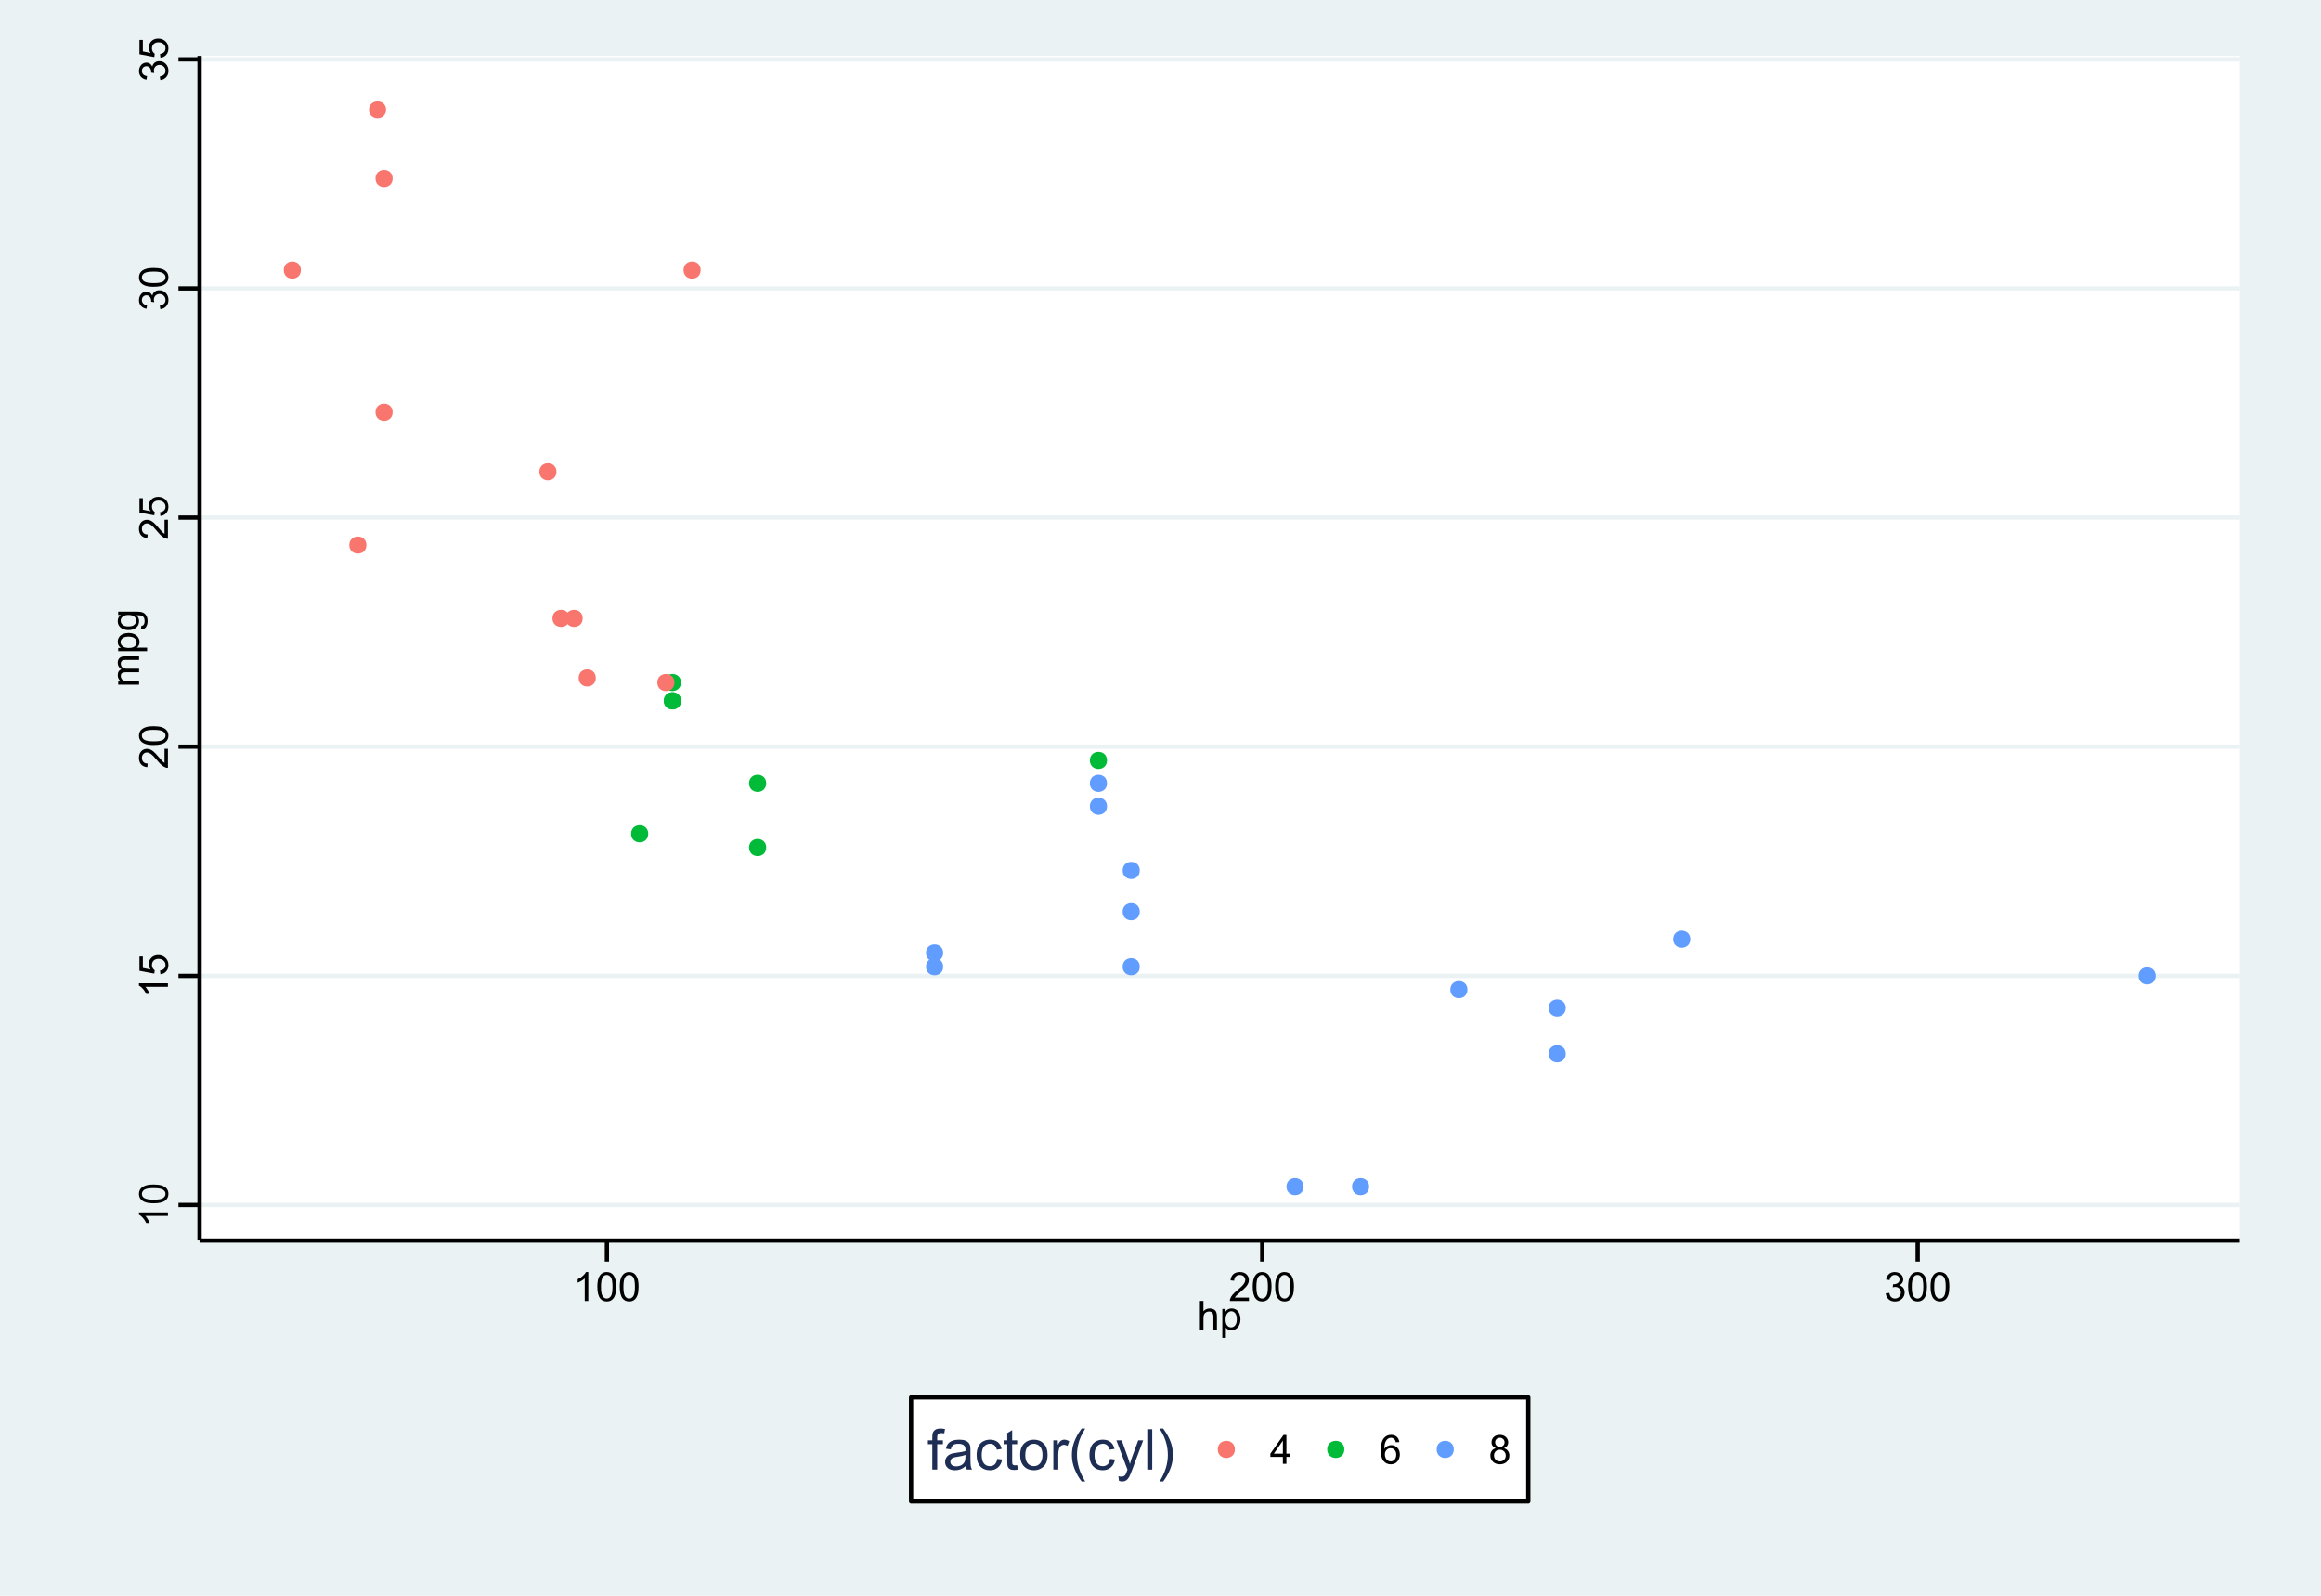 <?xml version="1.0" encoding="UTF-8"?>
<svg xmlns="http://www.w3.org/2000/svg" xmlns:xlink="http://www.w3.org/1999/xlink" width="576pt" height="396pt" viewBox="0 0 576 396" version="1.1">
<defs>
<g>
<symbol overflow="visible" id="glyph0-0">
<path style="stroke:none;" d="M 0 -3.727 L 0 -2.848 L -5.602 -2.848 C -5.398 -2.637 -5.195 -2.359 -4.992 -2.016 C -4.789 -1.672 -4.637 -1.363 -4.543 -1.09 L -5.391 -1.09 C -5.621 -1.582 -5.898 -2.012 -6.23 -2.379 C -6.555 -2.746 -6.875 -3.004 -7.188 -3.16 L -7.188 -3.727 Z M 0 -3.727 "/>
</symbol>
<symbol overflow="visible" id="glyph0-1">
<path style="stroke:none;" d="M -3.531 -0.414 C -4.375 -0.41 -5.055 -0.496 -5.574 -0.676 C -6.086 -0.848 -6.484 -1.109 -6.766 -1.453 C -7.043 -1.797 -7.184 -2.227 -7.188 -2.75 C -7.184 -3.129 -7.105 -3.465 -6.953 -3.758 C -6.797 -4.047 -6.574 -4.289 -6.285 -4.477 C -5.992 -4.664 -5.637 -4.812 -5.223 -4.922 C -4.801 -5.027 -4.238 -5.078 -3.531 -5.082 C -2.688 -5.078 -2.008 -4.992 -1.496 -4.824 C -0.977 -4.648 -0.578 -4.391 -0.301 -4.051 C -0.02 -3.703 0.117 -3.27 0.121 -2.75 C 0.117 -2.055 -0.129 -1.516 -0.621 -1.125 C -1.215 -0.648 -2.184 -0.41 -3.531 -0.414 Z M -3.531 -1.32 C -2.355 -1.316 -1.574 -1.453 -1.184 -1.73 C -0.793 -2.004 -0.598 -2.344 -0.602 -2.75 C -0.598 -3.148 -0.793 -3.488 -1.188 -3.766 C -1.574 -4.039 -2.355 -4.176 -3.531 -4.18 C -4.707 -4.176 -5.488 -4.039 -5.879 -3.766 C -6.262 -3.488 -6.457 -3.145 -6.461 -2.738 C -6.457 -2.332 -6.285 -2.012 -5.949 -1.773 C -5.508 -1.469 -4.703 -1.316 -3.531 -1.32 Z M -3.531 -1.32 "/>
</symbol>
<symbol overflow="visible" id="glyph0-2">
<path style="stroke:none;" d="M -1.875 -0.414 L -1.953 -1.34 C -1.5 -1.406 -1.164 -1.562 -0.941 -1.812 C -0.711 -2.059 -0.598 -2.359 -0.602 -2.715 C -0.598 -3.137 -0.758 -3.496 -1.078 -3.789 C -1.398 -4.082 -1.82 -4.23 -2.348 -4.23 C -2.848 -4.23 -3.242 -4.086 -3.535 -3.805 C -3.82 -3.52 -3.965 -3.152 -3.969 -2.699 C -3.965 -2.414 -3.902 -2.16 -3.777 -1.934 C -3.648 -1.707 -3.48 -1.527 -3.277 -1.398 L -3.383 -0.57 L -7.062 -1.266 L -7.062 -4.824 L -6.223 -4.824 L -6.223 -1.969 L -4.297 -1.582 C -4.594 -2.012 -4.746 -2.461 -4.746 -2.934 C -4.746 -3.555 -4.527 -4.082 -4.098 -4.516 C -3.66 -4.941 -3.105 -5.156 -2.426 -5.16 C -1.777 -5.156 -1.215 -4.969 -0.746 -4.594 C -0.168 -4.133 0.117 -3.504 0.121 -2.715 C 0.117 -2.059 -0.062 -1.527 -0.426 -1.121 C -0.789 -0.707 -1.273 -0.473 -1.875 -0.414 Z M -1.875 -0.414 "/>
</symbol>
<symbol overflow="visible" id="glyph0-3">
<path style="stroke:none;" d="M -0.844 -5.035 L 0 -5.035 L 0 -0.305 C -0.211 -0.297 -0.414 -0.328 -0.609 -0.406 C -0.93 -0.523 -1.246 -0.719 -1.562 -0.984 C -1.871 -1.25 -2.234 -1.633 -2.648 -2.133 C -3.285 -2.91 -3.789 -3.434 -4.164 -3.711 C -4.535 -3.98 -4.887 -4.117 -5.219 -4.121 C -5.566 -4.117 -5.859 -3.992 -6.102 -3.746 C -6.336 -3.496 -6.457 -3.172 -6.461 -2.773 C -6.457 -2.348 -6.328 -2.012 -6.078 -1.758 C -5.82 -1.504 -5.469 -1.375 -5.023 -1.371 L -5.117 -0.469 C -5.789 -0.531 -6.305 -0.762 -6.656 -1.168 C -7.008 -1.566 -7.184 -2.109 -7.188 -2.793 C -7.184 -3.477 -6.992 -4.02 -6.617 -4.422 C -6.234 -4.82 -5.762 -5.02 -5.199 -5.023 C -4.91 -5.02 -4.629 -4.961 -4.355 -4.848 C -4.074 -4.727 -3.785 -4.535 -3.48 -4.266 C -3.176 -3.992 -2.754 -3.539 -2.223 -2.91 C -1.777 -2.383 -1.477 -2.043 -1.32 -1.895 C -1.16 -1.742 -1.004 -1.621 -0.844 -1.523 Z M -0.844 -5.035 "/>
</symbol>
<symbol overflow="visible" id="glyph0-4">
<path style="stroke:none;" d="M -1.891 -0.422 L -2.008 -1.301 C -1.508 -1.398 -1.148 -1.566 -0.93 -1.812 C -0.707 -2.055 -0.598 -2.352 -0.602 -2.699 C -0.598 -3.109 -0.742 -3.457 -1.031 -3.746 C -1.316 -4.027 -1.668 -4.172 -2.094 -4.176 C -2.492 -4.172 -2.828 -4.039 -3.094 -3.777 C -3.355 -3.512 -3.484 -3.176 -3.488 -2.773 C -3.484 -2.602 -3.453 -2.395 -3.391 -2.152 L -4.16 -2.25 C -4.152 -2.309 -4.148 -2.355 -4.152 -2.395 C -4.148 -2.766 -4.246 -3.102 -4.445 -3.402 C -4.637 -3.699 -4.938 -3.848 -5.348 -3.852 C -5.668 -3.848 -5.934 -3.738 -6.148 -3.523 C -6.355 -3.305 -6.461 -3.023 -6.465 -2.68 C -6.461 -2.336 -6.355 -2.051 -6.141 -1.824 C -5.926 -1.594 -5.602 -1.449 -5.176 -1.387 L -5.332 -0.508 C -5.918 -0.613 -6.371 -0.855 -6.699 -1.238 C -7.02 -1.617 -7.184 -2.094 -7.188 -2.66 C -7.184 -3.051 -7.098 -3.41 -6.934 -3.738 C -6.762 -4.066 -6.535 -4.316 -6.25 -4.496 C -5.957 -4.668 -5.648 -4.758 -5.328 -4.758 C -5.016 -4.758 -4.734 -4.672 -4.48 -4.508 C -4.227 -4.336 -4.027 -4.09 -3.879 -3.77 C -3.777 -4.191 -3.574 -4.523 -3.27 -4.758 C -2.961 -4.992 -2.574 -5.109 -2.113 -5.109 C -1.484 -5.109 -0.953 -4.879 -0.523 -4.426 C -0.086 -3.965 0.129 -3.391 0.129 -2.695 C 0.129 -2.066 -0.059 -1.543 -0.434 -1.129 C -0.809 -0.711 -1.293 -0.477 -1.891 -0.422 Z M -1.891 -0.422 "/>
</symbol>
<symbol overflow="visible" id="glyph0-5">
<path style="stroke:none;" d="M 0 -0.66 L -5.188 -0.66 L -5.188 -1.445 L -4.457 -1.445 C -4.711 -1.605 -4.914 -1.82 -5.07 -2.094 C -5.223 -2.359 -5.301 -2.668 -5.305 -3.02 C -5.301 -3.398 -5.223 -3.715 -5.062 -3.961 C -4.902 -4.207 -4.68 -4.379 -4.395 -4.484 C -5 -4.891 -5.301 -5.426 -5.305 -6.086 C -5.301 -6.598 -5.16 -6.992 -4.875 -7.27 C -4.59 -7.547 -4.148 -7.688 -3.559 -7.688 L 0 -7.688 L 0 -6.812 L -3.266 -6.812 C -3.613 -6.809 -3.867 -6.781 -4.023 -6.727 C -4.176 -6.668 -4.301 -6.562 -4.398 -6.414 C -4.492 -6.262 -4.539 -6.086 -4.543 -5.891 C -4.539 -5.523 -4.418 -5.223 -4.176 -4.98 C -3.93 -4.738 -3.543 -4.617 -3.012 -4.621 L 0 -4.621 L 0 -3.742 L -3.371 -3.742 C -3.758 -3.738 -4.051 -3.668 -4.25 -3.527 C -4.441 -3.383 -4.539 -3.148 -4.543 -2.824 C -4.539 -2.574 -4.477 -2.344 -4.348 -2.137 C -4.215 -1.922 -4.023 -1.77 -3.773 -1.68 C -3.523 -1.582 -3.16 -1.535 -2.691 -1.539 L 0 -1.539 Z M 0 -0.66 "/>
</symbol>
<symbol overflow="visible" id="glyph0-6">
<path style="stroke:none;" d="M 1.988 -0.66 L -5.188 -0.66 L -5.188 -1.461 L -4.512 -1.461 C -4.773 -1.645 -4.969 -1.859 -5.105 -2.098 C -5.234 -2.336 -5.301 -2.625 -5.305 -2.965 C -5.301 -3.406 -5.188 -3.797 -4.961 -4.137 C -4.73 -4.473 -4.41 -4.727 -3.996 -4.902 C -3.582 -5.07 -3.125 -5.156 -2.633 -5.16 C -2.098 -5.156 -1.621 -5.062 -1.199 -4.875 C -0.773 -4.684 -0.449 -4.406 -0.223 -4.043 C 0.004 -3.68 0.117 -3.297 0.117 -2.902 C 0.117 -2.605 0.059 -2.344 -0.066 -2.109 C -0.188 -1.875 -0.348 -1.684 -0.539 -1.539 L 1.988 -1.539 Z M -2.562 -1.457 C -1.891 -1.453 -1.398 -1.586 -1.082 -1.859 C -0.762 -2.125 -0.602 -2.453 -0.605 -2.844 C -0.602 -3.23 -0.77 -3.566 -1.102 -3.844 C -1.43 -4.121 -1.941 -4.258 -2.637 -4.262 C -3.297 -4.258 -3.789 -4.125 -4.121 -3.855 C -4.445 -3.582 -4.609 -3.258 -4.613 -2.883 C -4.609 -2.508 -4.438 -2.176 -4.09 -1.887 C -3.738 -1.598 -3.227 -1.453 -2.562 -1.457 Z M -2.562 -1.457 "/>
</symbol>
<symbol overflow="visible" id="glyph0-7">
<path style="stroke:none;" d="M 0.43 -0.5 L 0.559 -1.352 C 0.816 -1.387 1.008 -1.488 1.133 -1.652 C 1.293 -1.867 1.375 -2.164 1.379 -2.543 C 1.375 -2.949 1.293 -3.262 1.133 -3.488 C 0.969 -3.707 0.742 -3.859 0.449 -3.938 C 0.266 -3.98 -0.109 -4 -0.68 -4 C -0.227 -3.613 0 -3.133 0 -2.562 C 0 -1.848 -0.254 -1.297 -0.77 -0.91 C -1.281 -0.516 -1.898 -0.32 -2.621 -0.324 C -3.113 -0.32 -3.57 -0.41 -3.992 -0.59 C -4.406 -0.766 -4.73 -1.023 -4.961 -1.367 C -5.188 -1.703 -5.301 -2.105 -5.305 -2.57 C -5.301 -3.18 -5.055 -3.684 -4.562 -4.082 L -5.188 -4.082 L -5.188 -4.895 L -0.703 -4.895 C 0.102 -4.891 0.672 -4.809 1.012 -4.645 C 1.348 -4.477 1.613 -4.215 1.812 -3.863 C 2.004 -3.504 2.102 -3.066 2.105 -2.551 C 2.102 -1.926 1.965 -1.426 1.688 -1.051 C 1.406 -0.668 0.984 -0.484 0.43 -0.5 Z M -2.688 -1.227 C -2.004 -1.223 -1.508 -1.359 -1.195 -1.629 C -0.883 -1.898 -0.727 -2.238 -0.727 -2.648 C -0.727 -3.051 -0.879 -3.387 -1.191 -3.664 C -1.5 -3.934 -1.988 -4.07 -2.656 -4.074 C -3.289 -4.07 -3.77 -3.93 -4.09 -3.648 C -4.41 -3.363 -4.57 -3.023 -4.574 -2.633 C -4.57 -2.238 -4.41 -1.906 -4.098 -1.637 C -3.777 -1.359 -3.309 -1.223 -2.688 -1.227 Z M -2.688 -1.227 "/>
</symbol>
<symbol overflow="visible" id="glyph1-0">
<path style="stroke:none;" d="M 3.727 0 L 2.848 0 L 2.848 -5.602 C 2.637 -5.398 2.359 -5.195 2.016 -4.992 C 1.672 -4.789 1.363 -4.637 1.09 -4.543 L 1.09 -5.391 C 1.582 -5.621 2.012 -5.898 2.379 -6.23 C 2.746 -6.555 3.004 -6.875 3.16 -7.188 L 3.727 -7.188 Z M 3.727 0 "/>
</symbol>
<symbol overflow="visible" id="glyph1-1">
<path style="stroke:none;" d="M 0.414 -3.531 C 0.41 -4.375 0.496 -5.055 0.676 -5.574 C 0.848 -6.086 1.109 -6.484 1.453 -6.766 C 1.797 -7.043 2.227 -7.184 2.75 -7.188 C 3.129 -7.184 3.465 -7.105 3.758 -6.953 C 4.047 -6.797 4.289 -6.574 4.477 -6.285 C 4.664 -5.992 4.812 -5.637 4.922 -5.223 C 5.027 -4.801 5.078 -4.238 5.082 -3.531 C 5.078 -2.688 4.992 -2.008 4.824 -1.496 C 4.648 -0.977 4.391 -0.578 4.051 -0.301 C 3.703 -0.02 3.27 0.117 2.75 0.121 C 2.055 0.117 1.516 -0.129 1.125 -0.621 C 0.648 -1.215 0.41 -2.184 0.414 -3.531 Z M 1.32 -3.531 C 1.316 -2.355 1.453 -1.574 1.73 -1.184 C 2.004 -0.793 2.344 -0.598 2.75 -0.602 C 3.148 -0.598 3.488 -0.793 3.766 -1.188 C 4.039 -1.574 4.176 -2.355 4.18 -3.531 C 4.176 -4.707 4.039 -5.488 3.766 -5.879 C 3.488 -6.262 3.145 -6.457 2.738 -6.461 C 2.332 -6.457 2.012 -6.285 1.773 -5.949 C 1.469 -5.508 1.316 -4.703 1.32 -3.531 Z M 1.32 -3.531 "/>
</symbol>
<symbol overflow="visible" id="glyph1-2">
<path style="stroke:none;" d="M 5.035 -0.844 L 5.035 0 L 0.305 0 C 0.297 -0.211 0.328 -0.414 0.406 -0.609 C 0.523 -0.93 0.719 -1.246 0.984 -1.562 C 1.25 -1.871 1.633 -2.234 2.133 -2.648 C 2.91 -3.285 3.434 -3.789 3.711 -4.164 C 3.98 -4.535 4.117 -4.887 4.121 -5.219 C 4.117 -5.566 3.992 -5.859 3.746 -6.102 C 3.496 -6.336 3.172 -6.457 2.773 -6.461 C 2.348 -6.457 2.012 -6.328 1.758 -6.078 C 1.504 -5.82 1.375 -5.469 1.371 -5.023 L 0.469 -5.117 C 0.531 -5.789 0.762 -6.305 1.168 -6.656 C 1.566 -7.008 2.109 -7.184 2.793 -7.188 C 3.477 -7.184 4.02 -6.992 4.422 -6.617 C 4.82 -6.234 5.02 -5.762 5.023 -5.199 C 5.02 -4.91 4.961 -4.629 4.848 -4.355 C 4.727 -4.074 4.535 -3.785 4.266 -3.48 C 3.992 -3.176 3.539 -2.754 2.91 -2.223 C 2.383 -1.777 2.043 -1.477 1.895 -1.32 C 1.742 -1.16 1.621 -1.004 1.523 -0.844 Z M 5.035 -0.844 "/>
</symbol>
<symbol overflow="visible" id="glyph1-3">
<path style="stroke:none;" d="M 0.422 -1.891 L 1.301 -2.008 C 1.398 -1.508 1.566 -1.148 1.812 -0.93 C 2.055 -0.707 2.352 -0.598 2.699 -0.602 C 3.109 -0.598 3.457 -0.742 3.746 -1.031 C 4.027 -1.316 4.172 -1.668 4.176 -2.094 C 4.172 -2.492 4.039 -2.828 3.777 -3.094 C 3.512 -3.355 3.176 -3.484 2.773 -3.488 C 2.602 -3.484 2.395 -3.453 2.152 -3.391 L 2.25 -4.16 C 2.309 -4.152 2.355 -4.148 2.395 -4.152 C 2.766 -4.148 3.102 -4.246 3.402 -4.445 C 3.699 -4.637 3.848 -4.938 3.852 -5.348 C 3.848 -5.668 3.738 -5.934 3.523 -6.148 C 3.305 -6.355 3.023 -6.461 2.68 -6.465 C 2.336 -6.461 2.051 -6.355 1.824 -6.141 C 1.594 -5.926 1.449 -5.602 1.387 -5.176 L 0.508 -5.332 C 0.613 -5.918 0.855 -6.371 1.238 -6.699 C 1.617 -7.02 2.094 -7.184 2.66 -7.188 C 3.051 -7.184 3.41 -7.098 3.738 -6.934 C 4.066 -6.762 4.316 -6.535 4.496 -6.25 C 4.668 -5.957 4.758 -5.648 4.758 -5.328 C 4.758 -5.016 4.672 -4.734 4.508 -4.48 C 4.336 -4.227 4.09 -4.027 3.77 -3.879 C 4.191 -3.777 4.523 -3.574 4.758 -3.27 C 4.992 -2.961 5.109 -2.574 5.109 -2.113 C 5.109 -1.484 4.879 -0.953 4.426 -0.523 C 3.965 -0.086 3.391 0.129 2.695 0.129 C 2.066 0.129 1.543 -0.059 1.129 -0.434 C 0.711 -0.809 0.477 -1.293 0.422 -1.891 Z M 0.422 -1.891 "/>
</symbol>
<symbol overflow="visible" id="glyph1-4">
<path style="stroke:none;" d="M 0.66 0 L 0.66 -7.16 L 1.539 -7.16 L 1.539 -4.59 C 1.945 -5.062 2.461 -5.301 3.09 -5.305 C 3.473 -5.301 3.809 -5.227 4.09 -5.074 C 4.371 -4.922 4.574 -4.711 4.699 -4.445 C 4.82 -4.176 4.879 -3.789 4.883 -3.285 L 4.883 0 L 4.004 0 L 4.004 -3.285 C 4 -3.723 3.906 -4.043 3.719 -4.246 C 3.527 -4.445 3.258 -4.547 2.91 -4.547 C 2.648 -4.547 2.402 -4.477 2.176 -4.344 C 1.941 -4.203 1.777 -4.02 1.684 -3.793 C 1.582 -3.559 1.535 -3.242 1.539 -2.836 L 1.539 0 Z M 0.66 0 "/>
</symbol>
<symbol overflow="visible" id="glyph1-5">
<path style="stroke:none;" d="M 0.66 1.988 L 0.66 -5.188 L 1.461 -5.188 L 1.461 -4.512 C 1.645 -4.773 1.859 -4.969 2.098 -5.105 C 2.336 -5.234 2.625 -5.301 2.965 -5.305 C 3.406 -5.301 3.797 -5.188 4.137 -4.961 C 4.473 -4.73 4.727 -4.41 4.902 -3.996 C 5.07 -3.582 5.156 -3.125 5.16 -2.633 C 5.156 -2.098 5.062 -1.621 4.875 -1.199 C 4.684 -0.773 4.406 -0.449 4.043 -0.223 C 3.68 0.004 3.297 0.117 2.902 0.117 C 2.605 0.117 2.344 0.059 2.109 -0.066 C 1.875 -0.188 1.684 -0.348 1.539 -0.539 L 1.539 1.988 Z M 1.457 -2.562 C 1.453 -1.891 1.586 -1.398 1.859 -1.082 C 2.125 -0.762 2.453 -0.602 2.844 -0.605 C 3.23 -0.602 3.566 -0.77 3.844 -1.102 C 4.121 -1.43 4.258 -1.941 4.262 -2.637 C 4.258 -3.297 4.125 -3.789 3.855 -4.121 C 3.582 -4.445 3.258 -4.609 2.883 -4.613 C 2.508 -4.609 2.176 -4.438 1.887 -4.09 C 1.598 -3.738 1.453 -3.227 1.457 -2.562 Z M 1.457 -2.562 "/>
</symbol>
<symbol overflow="visible" id="glyph1-6">
<path style="stroke:none;" d="M 3.234 0 L 3.234 -1.715 L 0.129 -1.715 L 0.129 -2.52 L 3.395 -7.16 L 4.113 -7.16 L 4.113 -2.52 L 5.078 -2.52 L 5.078 -1.715 L 4.113 -1.715 L 4.113 0 Z M 3.234 -2.52 L 3.234 -5.746 L 0.992 -2.52 Z M 3.234 -2.52 "/>
</symbol>
<symbol overflow="visible" id="glyph1-7">
<path style="stroke:none;" d="M 4.977 -5.406 L 4.102 -5.336 C 4.023 -5.68 3.91 -5.93 3.77 -6.09 C 3.527 -6.336 3.234 -6.461 2.891 -6.465 C 2.609 -6.461 2.363 -6.383 2.152 -6.23 C 1.871 -6.027 1.656 -5.734 1.5 -5.348 C 1.34 -4.957 1.254 -4.406 1.25 -3.691 C 1.457 -4.012 1.715 -4.25 2.023 -4.41 C 2.328 -4.562 2.652 -4.641 2.988 -4.645 C 3.574 -4.641 4.07 -4.426 4.484 -3.996 C 4.891 -3.566 5.098 -3.008 5.102 -2.324 C 5.098 -1.875 5 -1.457 4.812 -1.07 C 4.617 -0.684 4.352 -0.387 4.016 -0.184 C 3.672 0.02 3.289 0.117 2.863 0.121 C 2.125 0.117 1.527 -0.148 1.066 -0.688 C 0.605 -1.223 0.375 -2.113 0.375 -3.352 C 0.375 -4.734 0.629 -5.738 1.145 -6.367 C 1.586 -6.91 2.188 -7.184 2.945 -7.188 C 3.504 -7.184 3.965 -7.027 4.328 -6.715 C 4.684 -6.398 4.898 -5.961 4.977 -5.406 Z M 1.387 -2.32 C 1.383 -2.016 1.445 -1.723 1.578 -1.449 C 1.703 -1.168 1.883 -0.957 2.117 -0.816 C 2.344 -0.668 2.59 -0.598 2.848 -0.602 C 3.215 -0.598 3.531 -0.746 3.801 -1.051 C 4.066 -1.348 4.199 -1.754 4.203 -2.27 C 4.199 -2.762 4.07 -3.152 3.809 -3.438 C 3.543 -3.723 3.211 -3.867 2.812 -3.867 C 2.414 -3.867 2.074 -3.723 1.801 -3.438 C 1.52 -3.152 1.383 -2.781 1.387 -2.32 Z M 1.387 -2.32 "/>
</symbol>
<symbol overflow="visible" id="glyph1-8">
<path style="stroke:none;" d="M 1.77 -3.883 C 1.402 -4.012 1.129 -4.203 0.957 -4.453 C 0.777 -4.699 0.691 -4.996 0.695 -5.344 C 0.691 -5.863 0.879 -6.301 1.254 -6.656 C 1.629 -7.008 2.125 -7.184 2.75 -7.188 C 3.371 -7.184 3.875 -7 4.258 -6.641 C 4.637 -6.273 4.828 -5.832 4.828 -5.316 C 4.828 -4.98 4.738 -4.691 4.566 -4.449 C 4.391 -4.199 4.129 -4.012 3.773 -3.883 C 4.211 -3.738 4.543 -3.508 4.777 -3.188 C 5.004 -2.867 5.121 -2.484 5.121 -2.047 C 5.121 -1.43 4.902 -0.918 4.473 -0.504 C 4.035 -0.09 3.469 0.117 2.766 0.121 C 2.055 0.117 1.484 -0.09 1.055 -0.504 C 0.621 -0.922 0.402 -1.441 0.406 -2.07 C 0.402 -2.531 0.52 -2.922 0.758 -3.238 C 0.992 -3.551 1.332 -3.766 1.77 -3.883 Z M 1.594 -5.371 C 1.594 -5.031 1.699 -4.754 1.918 -4.539 C 2.133 -4.324 2.418 -4.219 2.77 -4.219 C 3.105 -4.219 3.383 -4.324 3.602 -4.539 C 3.816 -4.75 3.926 -5.012 3.926 -5.324 C 3.926 -5.641 3.812 -5.91 3.59 -6.133 C 3.367 -6.352 3.09 -6.461 2.758 -6.465 C 2.422 -6.461 2.145 -6.355 1.926 -6.141 C 1.703 -5.926 1.594 -5.668 1.594 -5.371 Z M 1.309 -2.066 C 1.305 -1.812 1.363 -1.57 1.484 -1.34 C 1.602 -1.102 1.781 -0.918 2.016 -0.793 C 2.25 -0.66 2.5 -0.598 2.773 -0.602 C 3.188 -0.598 3.535 -0.73 3.812 -1.004 C 4.082 -1.27 4.219 -1.613 4.223 -2.035 C 4.219 -2.457 4.078 -2.809 3.801 -3.086 C 3.516 -3.359 3.164 -3.496 2.746 -3.5 C 2.328 -3.496 1.984 -3.359 1.715 -3.09 C 1.441 -2.812 1.305 -2.473 1.309 -2.066 Z M 1.309 -2.066 "/>
</symbol>
<symbol overflow="visible" id="glyph2-0">
<path style="stroke:none;" d="M 1.219 0 L 1.219 -6.305 L 0.129 -6.305 L 0.129 -7.262 L 1.219 -7.262 L 1.219 -8.031 C 1.219 -8.52 1.262 -8.883 1.348 -9.121 C 1.465 -9.438 1.672 -9.695 1.973 -9.895 C 2.27 -10.09 2.688 -10.188 3.227 -10.191 C 3.57 -10.188 3.953 -10.148 4.375 -10.07 L 4.191 -8.996 C 3.934 -9.039 3.691 -9.062 3.465 -9.066 C 3.09 -9.062 2.828 -8.984 2.672 -8.824 C 2.516 -8.664 2.438 -8.363 2.441 -7.93 L 2.441 -7.262 L 3.855 -7.262 L 3.855 -6.305 L 2.441 -6.305 L 2.441 0 Z M 1.219 0 "/>
</symbol>
<symbol overflow="visible" id="glyph2-1">
<path style="stroke:none;" d="M 5.66 -0.895 C 5.203 -0.508 4.762 -0.234 4.344 -0.074 C 3.918 0.086 3.469 0.164 2.988 0.164 C 2.191 0.164 1.578 -0.027 1.148 -0.418 C 0.719 -0.805 0.504 -1.305 0.508 -1.914 C 0.504 -2.27 0.586 -2.594 0.75 -2.887 C 0.91 -3.18 1.121 -3.414 1.383 -3.594 C 1.645 -3.77 1.938 -3.906 2.27 -4 C 2.508 -4.059 2.875 -4.121 3.363 -4.184 C 4.355 -4.301 5.086 -4.441 5.559 -4.609 C 5.562 -4.773 5.566 -4.879 5.566 -4.93 C 5.566 -5.426 5.449 -5.781 5.215 -5.988 C 4.902 -6.266 4.434 -6.402 3.816 -6.406 C 3.23 -6.402 2.805 -6.301 2.531 -6.102 C 2.258 -5.895 2.055 -5.535 1.922 -5.023 L 0.719 -5.188 C 0.824 -5.699 1.004 -6.117 1.258 -6.434 C 1.504 -6.75 1.867 -6.992 2.344 -7.168 C 2.816 -7.336 3.363 -7.422 3.992 -7.426 C 4.609 -7.422 5.113 -7.352 5.504 -7.207 C 5.887 -7.059 6.172 -6.875 6.359 -6.656 C 6.539 -6.434 6.668 -6.152 6.742 -5.816 C 6.777 -5.605 6.797 -5.227 6.801 -4.684 L 6.801 -3.043 C 6.797 -1.895 6.824 -1.172 6.879 -0.871 C 6.934 -0.566 7.035 -0.277 7.191 0 L 5.906 0 C 5.777 -0.254 5.695 -0.551 5.66 -0.895 Z M 5.559 -3.645 C 5.109 -3.461 4.438 -3.305 3.547 -3.18 C 3.039 -3.105 2.684 -3.023 2.473 -2.934 C 2.262 -2.84 2.098 -2.707 1.988 -2.531 C 1.871 -2.355 1.816 -2.16 1.82 -1.949 C 1.816 -1.617 1.941 -1.344 2.191 -1.129 C 2.438 -0.906 2.801 -0.797 3.281 -0.801 C 3.754 -0.797 4.176 -0.898 4.547 -1.109 C 4.914 -1.312 5.184 -1.598 5.359 -1.961 C 5.488 -2.238 5.555 -2.648 5.559 -3.191 Z M 5.559 -3.645 "/>
</symbol>
<symbol overflow="visible" id="glyph2-2">
<path style="stroke:none;" d="M 5.66 -2.66 L 6.871 -2.504 C 6.734 -1.664 6.395 -1.012 5.855 -0.543 C 5.309 -0.07 4.641 0.164 3.848 0.164 C 2.852 0.164 2.055 -0.16 1.453 -0.809 C 0.848 -1.457 0.543 -2.387 0.547 -3.602 C 0.543 -4.383 0.676 -5.07 0.938 -5.66 C 1.195 -6.246 1.59 -6.688 2.121 -6.984 C 2.652 -7.277 3.23 -7.422 3.855 -7.426 C 4.645 -7.422 5.289 -7.223 5.789 -6.824 C 6.289 -6.422 6.609 -5.855 6.754 -5.129 L 5.559 -4.941 C 5.441 -5.426 5.238 -5.793 4.953 -6.043 C 4.66 -6.285 4.312 -6.41 3.902 -6.414 C 3.281 -6.41 2.777 -6.188 2.391 -5.746 C 2.004 -5.297 1.809 -4.594 1.812 -3.637 C 1.809 -2.66 1.996 -1.953 2.371 -1.512 C 2.742 -1.066 3.23 -0.844 3.836 -0.848 C 4.316 -0.844 4.719 -0.992 5.043 -1.293 C 5.367 -1.586 5.574 -2.043 5.66 -2.66 Z M 5.66 -2.66 "/>
</symbol>
<symbol overflow="visible" id="glyph2-3">
<path style="stroke:none;" d="M 3.609 -1.102 L 3.789 -0.016 C 3.441 0.059 3.133 0.094 2.859 0.098 C 2.41 0.094 2.062 0.027 1.816 -0.113 C 1.57 -0.254 1.395 -0.441 1.297 -0.672 C 1.195 -0.902 1.148 -1.387 1.148 -2.125 L 1.148 -6.305 L 0.246 -6.305 L 0.246 -7.262 L 1.148 -7.262 L 1.148 -9.059 L 2.371 -9.797 L 2.371 -7.262 L 3.609 -7.262 L 3.609 -6.305 L 2.371 -6.305 L 2.371 -2.059 C 2.367 -1.703 2.391 -1.477 2.438 -1.379 C 2.48 -1.277 2.551 -1.199 2.648 -1.141 C 2.746 -1.082 2.887 -1.055 3.07 -1.055 C 3.203 -1.055 3.383 -1.07 3.609 -1.102 Z M 3.609 -1.102 "/>
</symbol>
<symbol overflow="visible" id="glyph2-4">
<path style="stroke:none;" d="M 0.465 -3.629 C 0.461 -4.973 0.836 -5.969 1.586 -6.617 C 2.207 -7.152 2.969 -7.422 3.871 -7.426 C 4.867 -7.422 5.684 -7.094 6.316 -6.441 C 6.949 -5.785 7.266 -4.883 7.266 -3.734 C 7.266 -2.797 7.125 -2.062 6.844 -1.527 C 6.562 -0.992 6.152 -0.578 5.621 -0.281 C 5.082 0.016 4.5 0.164 3.871 0.164 C 2.852 0.164 2.027 -0.16 1.402 -0.812 C 0.773 -1.465 0.461 -2.402 0.465 -3.629 Z M 1.73 -3.629 C 1.727 -2.695 1.93 -2 2.336 -1.539 C 2.738 -1.074 3.25 -0.844 3.871 -0.848 C 4.477 -0.844 4.984 -1.074 5.395 -1.543 C 5.797 -2.004 6 -2.715 6.004 -3.672 C 6 -4.566 5.797 -5.246 5.391 -5.711 C 4.98 -6.172 4.473 -6.402 3.871 -6.406 C 3.25 -6.402 2.738 -6.172 2.336 -5.715 C 1.93 -5.25 1.727 -4.555 1.73 -3.629 Z M 1.73 -3.629 "/>
</symbol>
<symbol overflow="visible" id="glyph2-5">
<path style="stroke:none;" d="M 0.91 0 L 0.91 -7.262 L 2.016 -7.262 L 2.016 -6.16 C 2.297 -6.672 2.559 -7.012 2.801 -7.18 C 3.039 -7.34 3.301 -7.422 3.59 -7.426 C 4 -7.422 4.422 -7.289 4.855 -7.027 L 4.43 -5.887 C 4.129 -6.062 3.828 -6.152 3.527 -6.152 C 3.258 -6.152 3.016 -6.07 2.801 -5.91 C 2.586 -5.746 2.434 -5.523 2.344 -5.238 C 2.207 -4.801 2.137 -4.32 2.141 -3.801 L 2.141 0 Z M 0.91 0 "/>
</symbol>
<symbol overflow="visible" id="glyph2-6">
<path style="stroke:none;" d="M 3.273 2.945 C 2.594 2.086 2.02 1.086 1.551 -0.062 C 1.078 -1.207 0.844 -2.395 0.848 -3.629 C 0.844 -4.711 1.02 -5.75 1.375 -6.746 C 1.781 -7.895 2.414 -9.043 3.273 -10.191 L 4.156 -10.191 C 3.602 -9.238 3.238 -8.562 3.062 -8.164 C 2.781 -7.531 2.562 -6.875 2.406 -6.195 C 2.207 -5.336 2.109 -4.48 2.113 -3.625 C 2.109 -1.43 2.789 0.758 4.156 2.945 Z M 3.273 2.945 "/>
</symbol>
<symbol overflow="visible" id="glyph2-7">
<path style="stroke:none;" d="M 0.867 2.797 L 0.73 1.641 C 1 1.711 1.234 1.746 1.438 1.75 C 1.707 1.746 1.926 1.699 2.094 1.613 C 2.254 1.52 2.391 1.395 2.496 1.23 C 2.574 1.105 2.699 0.801 2.871 0.316 C 2.895 0.246 2.93 0.145 2.98 0.016 L 0.227 -7.262 L 1.551 -7.262 L 3.062 -3.055 C 3.254 -2.52 3.43 -1.961 3.59 -1.375 C 3.727 -1.938 3.895 -2.488 4.094 -3.027 L 5.648 -7.262 L 6.879 -7.262 L 4.117 0.125 C 3.816 0.918 3.586 1.469 3.426 1.77 C 3.203 2.176 2.953 2.473 2.672 2.66 C 2.391 2.848 2.051 2.941 1.66 2.945 C 1.418 2.941 1.156 2.891 0.867 2.797 Z M 0.867 2.797 "/>
</symbol>
<symbol overflow="visible" id="glyph2-8">
<path style="stroke:none;" d="M 0.895 0 L 0.895 -10.023 L 2.125 -10.023 L 2.125 0 Z M 0.895 0 "/>
</symbol>
<symbol overflow="visible" id="glyph2-9">
<path style="stroke:none;" d="M 1.73 2.945 L 0.848 2.945 C 2.207 0.758 2.887 -1.43 2.891 -3.625 C 2.887 -4.48 2.789 -5.328 2.598 -6.172 C 2.441 -6.852 2.227 -7.508 1.949 -8.141 C 1.77 -8.547 1.402 -9.23 0.848 -10.191 L 1.73 -10.191 C 2.582 -9.043 3.215 -7.895 3.629 -6.746 C 3.977 -5.75 4.152 -4.711 4.156 -3.629 C 4.152 -2.395 3.918 -1.207 3.449 -0.062 C 2.977 1.086 2.402 2.086 1.73 2.945 Z M 1.73 2.945 "/>
</symbol>
</g>
<clipPath id="clip1">
  <path d="M 49.531 13.859 L 556.84 13.859 L 556.84 308.832 L 49.531 308.832 Z M 49.531 13.859 "/>
</clipPath>
</defs>
<g id="surface210">
<rect x="0" y="0" width="576" height="396" style="fill:rgb(100%,100%,100%);fill-opacity:1;stroke:none;"/>
<rect x="0" y="0" width="576" height="396" style="fill:rgb(91.765%,94.902%,95.294%);fill-opacity:1;stroke:none;"/>
<g clip-path="url(#clip1)" clip-rule="nonzero">
<path style=" stroke:none;fill-rule:nonzero;fill:rgb(100%,100%,100%);fill-opacity:1;" d="M 49.531 307.832 L 555.84 307.832 L 555.84 13.859 L 49.531 13.859 Z M 49.531 307.832 "/>
<path style="fill:none;stroke-width:1.063;stroke-linecap:butt;stroke-linejoin:round;stroke:rgb(91.765%,94.902%,95.294%);stroke-opacity:1;stroke-miterlimit:10;" d="M 49.531 299.02 L 555.84 299.02 "/>
<path style="fill:none;stroke-width:1.063;stroke-linecap:butt;stroke-linejoin:round;stroke:rgb(91.765%,94.902%,95.294%);stroke-opacity:1;stroke-miterlimit:10;" d="M 49.531 242.16 L 555.84 242.16 "/>
<path style="fill:none;stroke-width:1.063;stroke-linecap:butt;stroke-linejoin:round;stroke:rgb(91.765%,94.902%,95.294%);stroke-opacity:1;stroke-miterlimit:10;" d="M 49.531 185.297 L 555.84 185.297 "/>
<path style="fill:none;stroke-width:1.063;stroke-linecap:butt;stroke-linejoin:round;stroke:rgb(91.765%,94.902%,95.294%);stroke-opacity:1;stroke-miterlimit:10;" d="M 49.531 128.438 L 555.84 128.438 "/>
<path style="fill:none;stroke-width:1.063;stroke-linecap:butt;stroke-linejoin:round;stroke:rgb(91.765%,94.902%,95.294%);stroke-opacity:1;stroke-miterlimit:10;" d="M 49.531 71.574 L 555.84 71.574 "/>
<path style="fill:none;stroke-width:1.063;stroke-linecap:butt;stroke-linejoin:round;stroke:rgb(91.765%,94.902%,95.294%);stroke-opacity:1;stroke-miterlimit:10;" d="M 49.531 14.715 L 555.84 14.715 "/>
<path style=" stroke:none;fill-rule:nonzero;fill:rgb(0%,72.941%,21.961%);fill-opacity:1;" d="M 169.004 173.926 C 169.004 176.758 164.754 176.758 164.754 173.926 C 164.754 171.09 169.004 171.09 169.004 173.926 "/>
<path style=" stroke:none;fill-rule:nonzero;fill:rgb(0%,72.941%,21.961%);fill-opacity:1;" d="M 169.004 173.926 C 169.004 176.758 164.754 176.758 164.754 173.926 C 164.754 171.09 169.004 171.09 169.004 173.926 "/>
<path style=" stroke:none;fill-rule:nonzero;fill:rgb(97.255%,46.275%,42.745%);fill-opacity:1;" d="M 141.355 153.453 C 141.355 156.289 137.102 156.289 137.102 153.453 C 137.102 150.621 141.355 150.621 141.355 153.453 "/>
<path style=" stroke:none;fill-rule:nonzero;fill:rgb(0%,72.941%,21.961%);fill-opacity:1;" d="M 169.004 169.375 C 169.004 172.211 164.754 172.211 164.754 169.375 C 164.754 166.543 169.004 166.543 169.004 169.375 "/>
<path style=" stroke:none;fill-rule:nonzero;fill:rgb(38.039%,61.176%,100%);fill-opacity:1;" d="M 274.723 200.082 C 274.723 202.914 270.469 202.914 270.469 200.082 C 270.469 197.246 274.723 197.246 274.723 200.082 "/>
<path style=" stroke:none;fill-rule:nonzero;fill:rgb(0%,72.941%,21.961%);fill-opacity:1;" d="M 160.871 206.902 C 160.871 209.738 156.621 209.738 156.621 206.902 C 156.621 204.07 160.871 204.07 160.871 206.902 "/>
<path style=" stroke:none;fill-rule:nonzero;fill:rgb(38.039%,61.176%,100%);fill-opacity:1;" d="M 388.574 250.117 C 388.574 252.953 384.32 252.953 384.32 250.117 C 384.32 247.285 388.574 247.285 388.574 250.117 "/>
<path style=" stroke:none;fill-rule:nonzero;fill:rgb(97.255%,46.275%,42.745%);fill-opacity:1;" d="M 90.934 135.258 C 90.934 138.094 86.684 138.094 86.684 135.258 C 86.684 132.426 90.934 132.426 90.934 135.258 "/>
<path style=" stroke:none;fill-rule:nonzero;fill:rgb(97.255%,46.275%,42.745%);fill-opacity:1;" d="M 144.609 153.453 C 144.609 156.289 140.355 156.289 140.355 153.453 C 140.355 150.621 144.609 150.621 144.609 153.453 "/>
<path style=" stroke:none;fill-rule:nonzero;fill:rgb(0%,72.941%,21.961%);fill-opacity:1;" d="M 190.148 194.395 C 190.148 197.23 185.895 197.23 185.895 194.395 C 185.895 191.559 190.148 191.559 190.148 194.395 "/>
<path style=" stroke:none;fill-rule:nonzero;fill:rgb(0%,72.941%,21.961%);fill-opacity:1;" d="M 190.148 210.316 C 190.148 213.152 185.895 213.152 185.895 210.316 C 185.895 207.48 190.148 207.48 190.148 210.316 "/>
<path style=" stroke:none;fill-rule:nonzero;fill:rgb(38.039%,61.176%,100%);fill-opacity:1;" d="M 282.855 226.238 C 282.855 229.07 278.602 229.07 278.602 226.238 C 278.602 223.402 282.855 223.402 282.855 226.238 "/>
<path style=" stroke:none;fill-rule:nonzero;fill:rgb(38.039%,61.176%,100%);fill-opacity:1;" d="M 282.855 216.004 C 282.855 218.836 278.602 218.836 278.602 216.004 C 278.602 213.168 282.855 213.168 282.855 216.004 "/>
<path style=" stroke:none;fill-rule:nonzero;fill:rgb(38.039%,61.176%,100%);fill-opacity:1;" d="M 282.855 239.883 C 282.855 242.719 278.602 242.719 278.602 239.883 C 278.602 237.051 282.855 237.051 282.855 239.883 "/>
<path style=" stroke:none;fill-rule:nonzero;fill:rgb(38.039%,61.176%,100%);fill-opacity:1;" d="M 323.516 294.469 C 323.516 297.305 319.262 297.305 319.262 294.469 C 319.262 291.637 323.516 291.637 323.516 294.469 "/>
<path style=" stroke:none;fill-rule:nonzero;fill:rgb(38.039%,61.176%,100%);fill-opacity:1;" d="M 339.781 294.469 C 339.781 297.305 335.527 297.305 335.527 294.469 C 335.527 291.637 339.781 291.637 339.781 294.469 "/>
<path style=" stroke:none;fill-rule:nonzero;fill:rgb(38.039%,61.176%,100%);fill-opacity:1;" d="M 364.176 245.57 C 364.176 248.406 359.926 248.406 359.926 245.57 C 359.926 242.734 364.176 242.734 364.176 245.57 "/>
<path style=" stroke:none;fill-rule:nonzero;fill:rgb(97.255%,46.275%,42.745%);fill-opacity:1;" d="M 97.441 44.281 C 97.441 47.117 93.188 47.117 93.188 44.281 C 93.188 41.445 97.441 41.445 97.441 44.281 "/>
<path style=" stroke:none;fill-rule:nonzero;fill:rgb(97.255%,46.275%,42.745%);fill-opacity:1;" d="M 74.672 67.023 C 74.672 69.859 70.418 69.859 70.418 67.023 C 70.418 64.191 74.672 64.191 74.672 67.023 "/>
<path style=" stroke:none;fill-rule:nonzero;fill:rgb(97.255%,46.275%,42.745%);fill-opacity:1;" d="M 95.816 27.223 C 95.816 30.059 91.562 30.059 91.562 27.223 C 91.562 24.387 95.816 24.387 95.816 27.223 "/>
<path style=" stroke:none;fill-rule:nonzero;fill:rgb(97.255%,46.275%,42.745%);fill-opacity:1;" d="M 147.859 168.238 C 147.859 171.074 143.609 171.074 143.609 168.238 C 143.609 165.402 147.859 165.402 147.859 168.238 "/>
<path style=" stroke:none;fill-rule:nonzero;fill:rgb(38.039%,61.176%,100%);fill-opacity:1;" d="M 234.062 236.473 C 234.062 239.309 229.809 239.309 229.809 236.473 C 229.809 233.637 234.062 233.637 234.062 236.473 "/>
<path style=" stroke:none;fill-rule:nonzero;fill:rgb(38.039%,61.176%,100%);fill-opacity:1;" d="M 234.062 239.883 C 234.062 242.719 229.809 242.719 229.809 239.883 C 229.809 237.051 234.062 237.051 234.062 239.883 "/>
<path style=" stroke:none;fill-rule:nonzero;fill:rgb(38.039%,61.176%,100%);fill-opacity:1;" d="M 388.574 261.492 C 388.574 264.324 384.32 264.324 384.32 261.492 C 384.32 258.656 388.574 258.656 388.574 261.492 "/>
<path style=" stroke:none;fill-rule:nonzero;fill:rgb(38.039%,61.176%,100%);fill-opacity:1;" d="M 274.723 194.395 C 274.723 197.23 270.469 197.23 270.469 194.395 C 270.469 191.559 274.723 191.559 274.723 194.395 "/>
<path style=" stroke:none;fill-rule:nonzero;fill:rgb(97.255%,46.275%,42.745%);fill-opacity:1;" d="M 97.441 102.281 C 97.441 105.113 93.188 105.113 93.188 102.281 C 93.188 99.445 97.441 99.445 97.441 102.281 "/>
<path style=" stroke:none;fill-rule:nonzero;fill:rgb(97.255%,46.275%,42.745%);fill-opacity:1;" d="M 138.102 117.062 C 138.102 119.898 133.852 119.898 133.852 117.062 C 133.852 114.23 138.102 114.23 138.102 117.062 "/>
<path style=" stroke:none;fill-rule:nonzero;fill:rgb(97.255%,46.275%,42.745%);fill-opacity:1;" d="M 173.883 67.023 C 173.883 69.859 169.633 69.859 169.633 67.023 C 169.633 64.191 173.883 64.191 173.883 67.023 "/>
<path style=" stroke:none;fill-rule:nonzero;fill:rgb(38.039%,61.176%,100%);fill-opacity:1;" d="M 419.477 233.059 C 419.477 235.895 415.223 235.895 415.223 233.059 C 415.223 230.227 419.477 230.227 419.477 233.059 "/>
<path style=" stroke:none;fill-rule:nonzero;fill:rgb(0%,72.941%,21.961%);fill-opacity:1;" d="M 274.723 188.707 C 274.723 191.543 270.469 191.543 270.469 188.707 C 270.469 185.875 274.723 185.875 274.723 188.707 "/>
<path style=" stroke:none;fill-rule:nonzero;fill:rgb(38.039%,61.176%,100%);fill-opacity:1;" d="M 534.953 242.16 C 534.953 244.992 530.699 244.992 530.699 242.16 C 530.699 239.324 534.953 239.324 534.953 242.16 "/>
<path style=" stroke:none;fill-rule:nonzero;fill:rgb(97.255%,46.275%,42.745%);fill-opacity:1;" d="M 167.379 169.375 C 167.379 172.211 163.125 172.211 163.125 169.375 C 163.125 166.543 167.379 166.543 167.379 169.375 "/>
</g>
<path style="fill:none;stroke-width:1.063;stroke-linecap:butt;stroke-linejoin:round;stroke:rgb(0%,0%,0%);stroke-opacity:1;stroke-miterlimit:10;" d="M 49.531 307.832 L 49.531 13.859 "/>
<g style="fill:rgb(0%,0%,0%);fill-opacity:1;">
  <use xlink:href="#glyph0-0" x="41.676" y="304.582"/>
  <use xlink:href="#glyph0-1" x="41.676" y="299.02"/>
</g>
<g style="fill:rgb(0%,0%,0%);fill-opacity:1;">
  <use xlink:href="#glyph0-0" x="41.676" y="247.723"/>
  <use xlink:href="#glyph0-2" x="41.676" y="242.161"/>
</g>
<g style="fill:rgb(0%,0%,0%);fill-opacity:1;">
  <use xlink:href="#glyph0-3" x="41.676" y="190.859"/>
  <use xlink:href="#glyph0-1" x="41.676" y="185.298"/>
</g>
<g style="fill:rgb(0%,0%,0%);fill-opacity:1;">
  <use xlink:href="#glyph0-3" x="41.676" y="134"/>
  <use xlink:href="#glyph0-2" x="41.676" y="128.438"/>
</g>
<g style="fill:rgb(0%,0%,0%);fill-opacity:1;">
  <use xlink:href="#glyph0-4" x="41.676" y="77.137"/>
  <use xlink:href="#glyph0-1" x="41.676" y="71.575"/>
</g>
<g style="fill:rgb(0%,0%,0%);fill-opacity:1;">
  <use xlink:href="#glyph0-4" x="41.676" y="20.277"/>
  <use xlink:href="#glyph0-2" x="41.676" y="14.716"/>
</g>
<path style="fill:none;stroke-width:1.063;stroke-linecap:butt;stroke-linejoin:round;stroke:rgb(0%,0%,0%);stroke-opacity:1;stroke-miterlimit:10;" d="M 44.293 299.02 L 49.531 299.02 "/>
<path style="fill:none;stroke-width:1.063;stroke-linecap:butt;stroke-linejoin:round;stroke:rgb(0%,0%,0%);stroke-opacity:1;stroke-miterlimit:10;" d="M 44.293 242.16 L 49.531 242.16 "/>
<path style="fill:none;stroke-width:1.063;stroke-linecap:butt;stroke-linejoin:round;stroke:rgb(0%,0%,0%);stroke-opacity:1;stroke-miterlimit:10;" d="M 44.293 185.297 L 49.531 185.297 "/>
<path style="fill:none;stroke-width:1.063;stroke-linecap:butt;stroke-linejoin:round;stroke:rgb(0%,0%,0%);stroke-opacity:1;stroke-miterlimit:10;" d="M 44.293 128.438 L 49.531 128.438 "/>
<path style="fill:none;stroke-width:1.063;stroke-linecap:butt;stroke-linejoin:round;stroke:rgb(0%,0%,0%);stroke-opacity:1;stroke-miterlimit:10;" d="M 44.293 71.574 L 49.531 71.574 "/>
<path style="fill:none;stroke-width:1.063;stroke-linecap:butt;stroke-linejoin:round;stroke:rgb(0%,0%,0%);stroke-opacity:1;stroke-miterlimit:10;" d="M 44.293 14.715 L 49.531 14.715 "/>
<path style="fill:none;stroke-width:1.063;stroke-linecap:butt;stroke-linejoin:round;stroke:rgb(0%,0%,0%);stroke-opacity:1;stroke-miterlimit:10;" d="M 49.531 307.832 L 555.84 307.832 "/>
<path style="fill:none;stroke-width:1.063;stroke-linecap:butt;stroke-linejoin:round;stroke:rgb(0%,0%,0%);stroke-opacity:1;stroke-miterlimit:10;" d="M 150.613 313.07 L 150.613 307.832 "/>
<path style="fill:none;stroke-width:1.063;stroke-linecap:butt;stroke-linejoin:round;stroke:rgb(0%,0%,0%);stroke-opacity:1;stroke-miterlimit:10;" d="M 313.258 313.07 L 313.258 307.832 "/>
<path style="fill:none;stroke-width:1.063;stroke-linecap:butt;stroke-linejoin:round;stroke:rgb(0%,0%,0%);stroke-opacity:1;stroke-miterlimit:10;" d="M 475.902 313.07 L 475.902 307.832 "/>
<g style="fill:rgb(0%,0%,0%);fill-opacity:1;">
  <use xlink:href="#glyph1-0" x="142.27" y="322.848"/>
  <use xlink:href="#glyph1-1" x="147.831" y="322.848"/>
  <use xlink:href="#glyph1-1" x="153.393" y="322.848"/>
</g>
<g style="fill:rgb(0%,0%,0%);fill-opacity:1;">
  <use xlink:href="#glyph1-2" x="304.914" y="322.848"/>
  <use xlink:href="#glyph1-1" x="310.476" y="322.848"/>
  <use xlink:href="#glyph1-1" x="316.037" y="322.848"/>
</g>
<g style="fill:rgb(0%,0%,0%);fill-opacity:1;">
  <use xlink:href="#glyph1-3" x="467.559" y="322.848"/>
  <use xlink:href="#glyph1-1" x="473.12" y="322.848"/>
  <use xlink:href="#glyph1-1" x="478.682" y="322.848"/>
</g>
<g style="fill:rgb(0%,0%,0%);fill-opacity:1;">
  <use xlink:href="#glyph1-4" x="297.121" y="330.004"/>
  <use xlink:href="#glyph1-5" x="302.683" y="330.004"/>
</g>
<g style="fill:rgb(0%,0%,0%);fill-opacity:1;">
  <use xlink:href="#glyph0-5" x="34.52" y="170.574"/>
  <use xlink:href="#glyph0-6" x="34.52" y="162.244"/>
  <use xlink:href="#glyph0-7" x="34.52" y="156.683"/>
</g>
<path style="fill-rule:nonzero;fill:rgb(100%,100%,100%);fill-opacity:1;stroke-width:1.063;stroke-linecap:round;stroke-linejoin:round;stroke:rgb(0%,0%,0%);stroke-opacity:1;stroke-miterlimit:10;" d="M 226.102 372.562 L 379.273 372.562 L 379.273 346.777 L 226.102 346.777 Z M 226.102 372.562 "/>
<g style="fill:rgb(11.765%,17.647%,32.549%);fill-opacity:1;">
  <use xlink:href="#glyph2-0" x="230.145" y="364.684"/>
  <use xlink:href="#glyph2-1" x="234.034" y="364.684"/>
  <use xlink:href="#glyph2-2" x="241.82" y="364.684"/>
  <use xlink:href="#glyph2-3" x="248.82" y="364.684"/>
  <use xlink:href="#glyph2-4" x="252.71" y="364.684"/>
  <use xlink:href="#glyph2-5" x="260.496" y="364.684"/>
  <use xlink:href="#glyph2-6" x="265.159" y="364.684"/>
  <use xlink:href="#glyph2-2" x="269.821" y="364.684"/>
  <use xlink:href="#glyph2-7" x="276.821" y="364.684"/>
  <use xlink:href="#glyph2-8" x="283.821" y="364.684"/>
  <use xlink:href="#glyph2-9" x="286.931" y="364.684"/>
</g>
<path style=" stroke:none;fill-rule:nonzero;fill:rgb(100%,100%,100%);fill-opacity:1;" d="M 295.699 368.312 L 312.98 368.312 L 312.98 351.031 L 295.699 351.031 Z M 295.699 368.312 "/>
<path style=" stroke:none;fill-rule:nonzero;fill:rgb(97.255%,46.275%,42.745%);fill-opacity:1;" d="M 306.465 359.672 C 306.465 362.508 302.211 362.508 302.211 359.672 C 302.211 356.836 306.465 356.836 306.465 359.672 "/>
<path style=" stroke:none;fill-rule:nonzero;fill:rgb(100%,100%,100%);fill-opacity:1;" d="M 322.859 368.312 L 340.141 368.312 L 340.141 351.031 L 322.859 351.031 Z M 322.859 368.312 "/>
<path style=" stroke:none;fill-rule:nonzero;fill:rgb(0%,72.941%,21.961%);fill-opacity:1;" d="M 333.625 359.672 C 333.625 362.508 329.371 362.508 329.371 359.672 C 329.371 356.836 333.625 356.836 333.625 359.672 "/>
<path style=" stroke:none;fill-rule:nonzero;fill:rgb(100%,100%,100%);fill-opacity:1;" d="M 350.02 368.312 L 367.301 368.312 L 367.301 351.031 L 350.02 351.031 Z M 350.02 368.312 "/>
<path style=" stroke:none;fill-rule:nonzero;fill:rgb(38.039%,61.176%,100%);fill-opacity:1;" d="M 360.785 359.672 C 360.785 362.508 356.531 362.508 356.531 359.672 C 356.531 356.836 360.785 356.836 360.785 359.672 "/>
<g style="fill:rgb(0%,0%,0%);fill-opacity:1;">
  <use xlink:href="#glyph1-6" x="315.137" y="363.25"/>
</g>
<g style="fill:rgb(0%,0%,0%);fill-opacity:1;">
  <use xlink:href="#glyph1-7" x="342.297" y="363.25"/>
</g>
<g style="fill:rgb(0%,0%,0%);fill-opacity:1;">
  <use xlink:href="#glyph1-8" x="369.457" y="363.25"/>
</g>
</g>
</svg>
